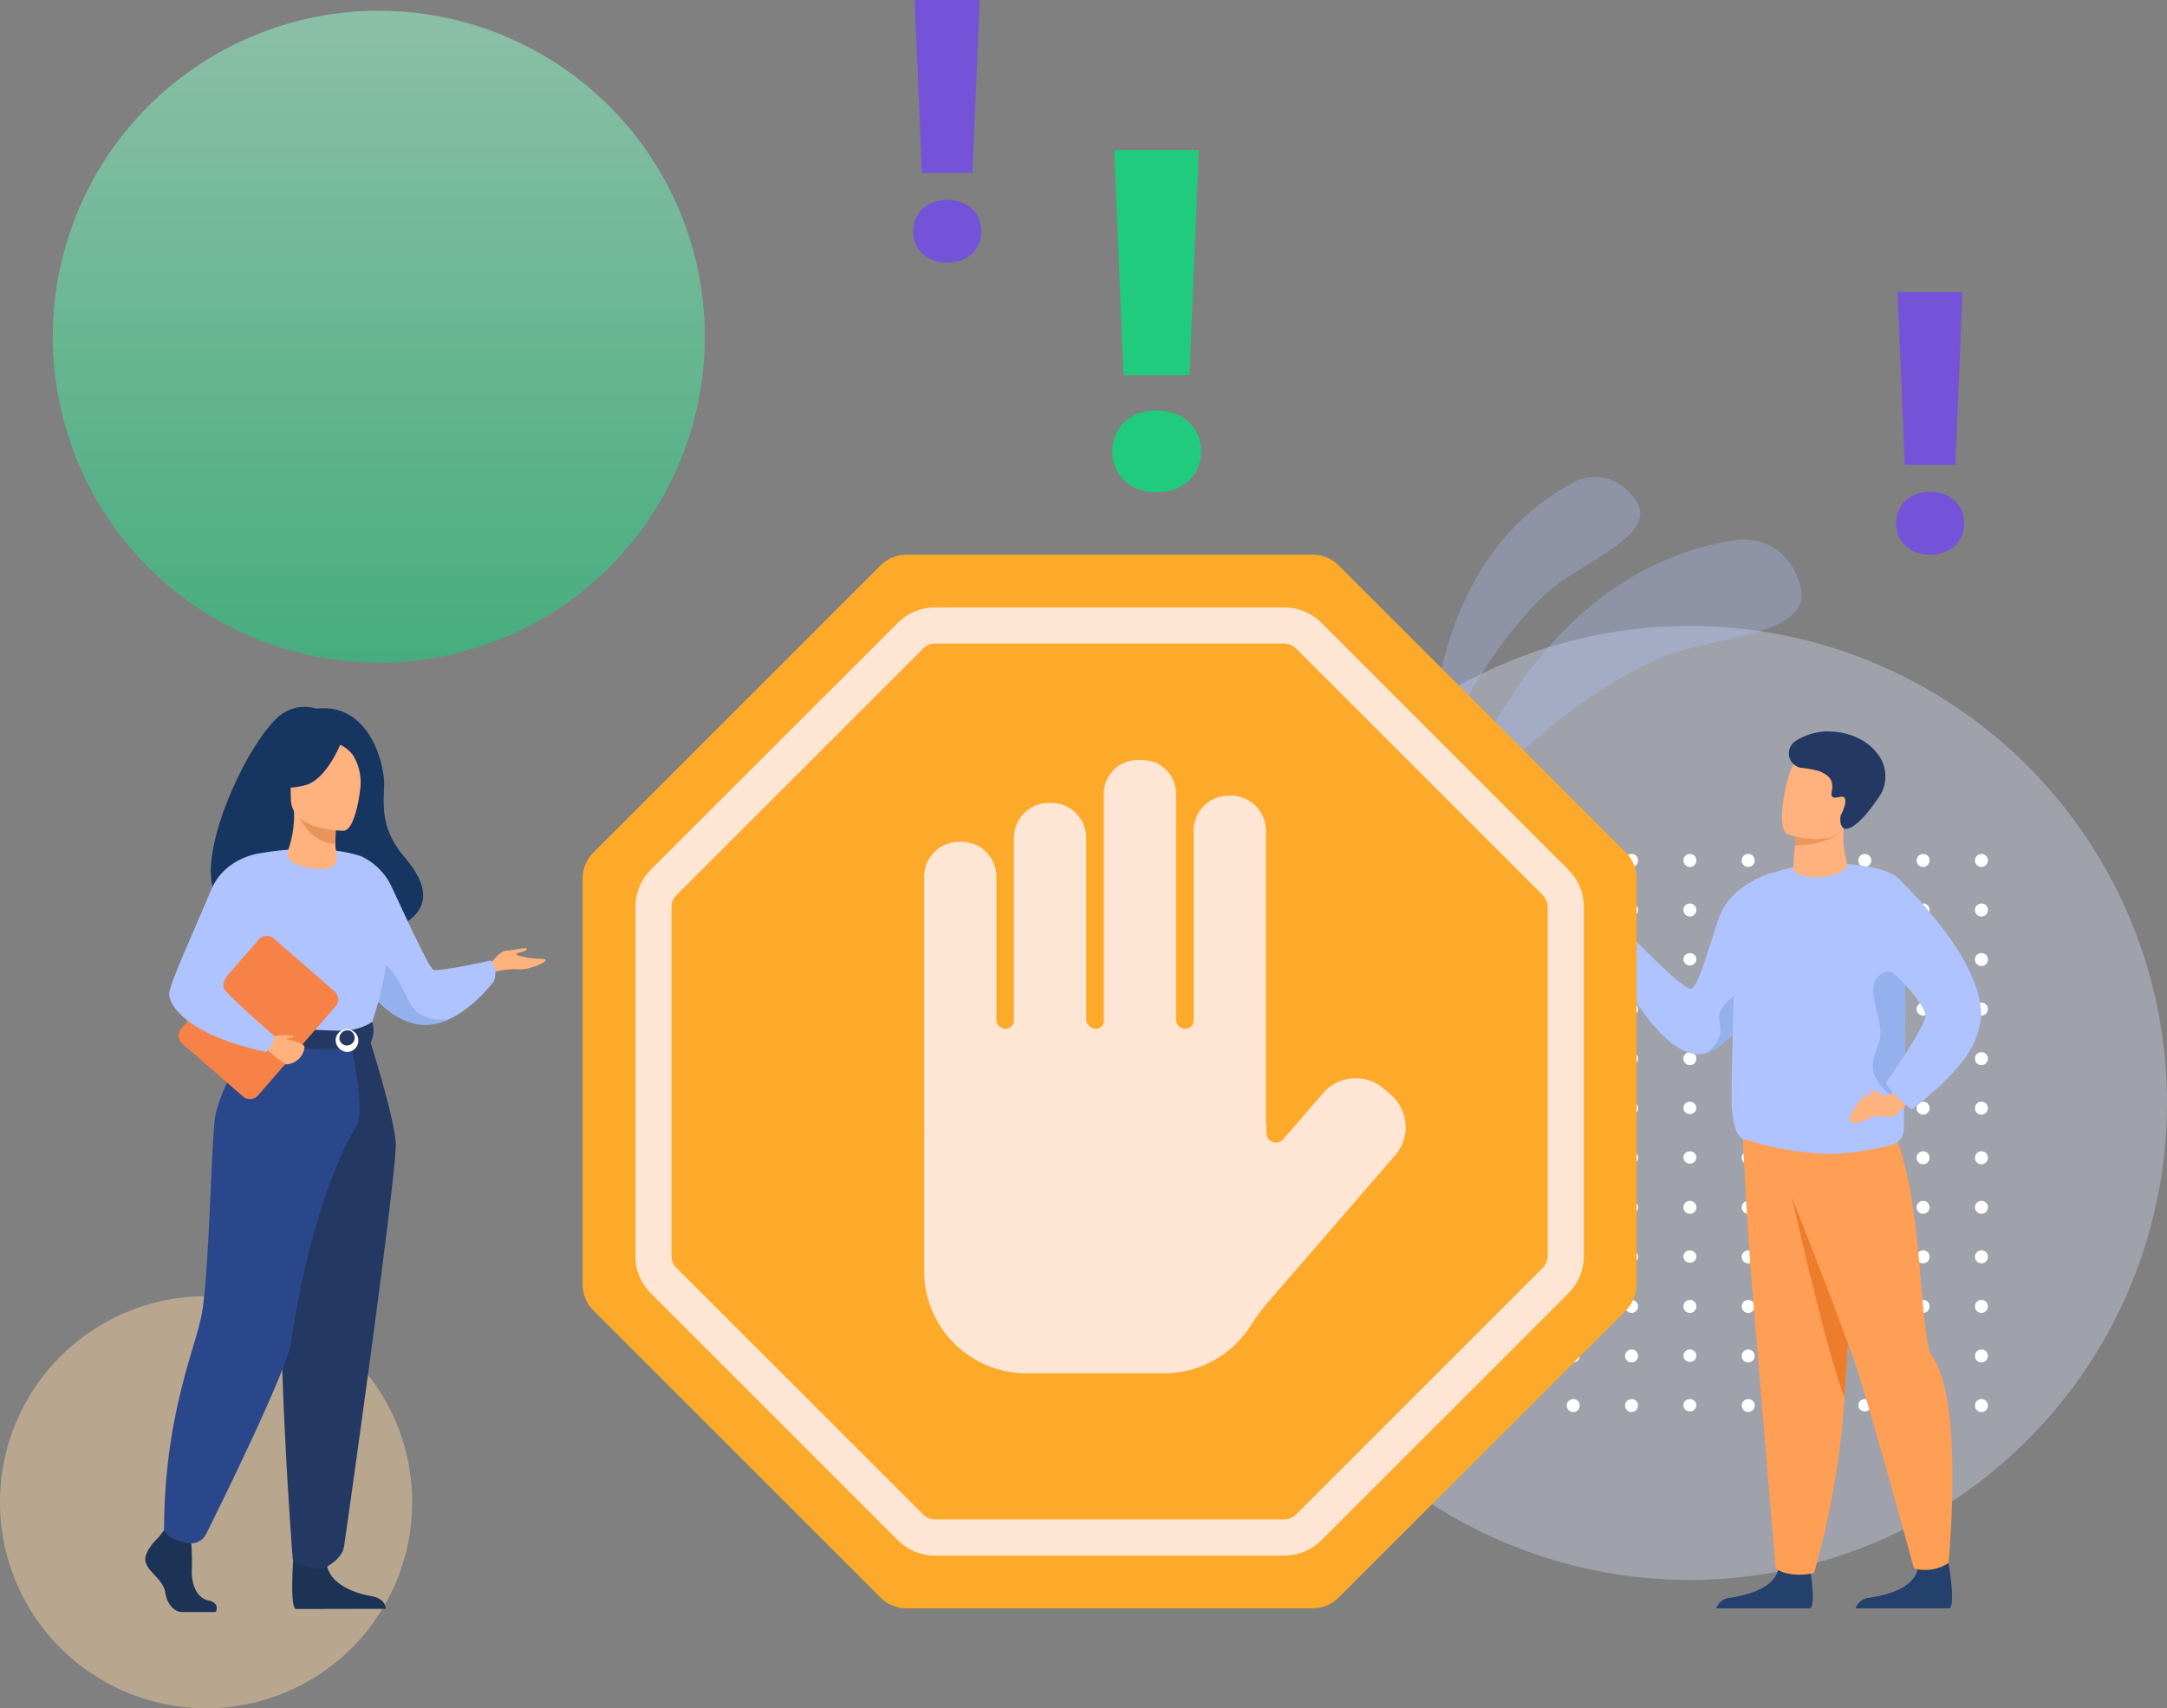 <svg xmlns="http://www.w3.org/2000/svg" xmlns:xlink="http://www.w3.org/1999/xlink" width="363.506" height="286.628" viewBox="0 0 363.506 286.628">
  <rect x="0" y="0" width="363.506" height="286.628" fill="#808080" stroke="none"/>
  <defs>
    <linearGradient id="linear-gradient" x1="0.5" x2="0.5" y2="1" gradientUnits="objectBoundingBox">
      <stop offset="0" stop-color="#93eac2"/>
      <stop offset="1" stop-color="#20cb7d"/>
    </linearGradient>
  </defs>
  <g id="_29" data-name="29" transform="translate(-950.861 -10750)">
    <g id="Group_148528" data-name="Group 148528" transform="translate(0 10044.508)">
      <g id="Group_79815" data-name="Group 79815" transform="translate(915 687)">
        <g id="Group_79776" data-name="Group 79776" transform="translate(0 0)">
          <g id="Group_79644" data-name="Group 79644" transform="translate(0 0)">
            <path id="Path_145968" data-name="Path 145968" d="M80.036,0A80.036,80.036,0,1,1,0,80.036,80.036,80.036,0,0,1,80.036,0Z" transform="translate(239.295 123.515)" fill="#c6cbe2" opacity="0.444" style="mix-blend-mode: multiply;isolation: isolate"/>
            <path id="Path_145969" data-name="Path 145969" d="M54.689,0A54.689,54.689,0,1,1,0,54.689,54.689,54.689,0,0,1,54.689,0Z" transform="translate(44.716 20.3)" opacity="0.6" fill="url(#linear-gradient)" style="mix-blend-mode: multiply;isolation: isolate"/>
            <path id="Path_145971" data-name="Path 145971" d="M34.57,0A34.57,34.57,0,1,1,0,34.57,34.57,34.57,0,0,1,34.57,0Z" transform="translate(35.861 235.981)" fill="#fed9a0" opacity="0.444" style="mix-blend-mode: multiply;isolation: isolate"/>
            <g id="Group_78276" data-name="Group 78276" transform="translate(269.339 161.78)">
              <g id="Group_53306" data-name="Group 53306" transform="translate(0)">
                <path id="Path_99200" data-name="Path 99200" d="M416.388,51.263a1.088,1.088,0,1,1-1.087-1.039A1.064,1.064,0,0,1,416.388,51.263Z" transform="translate(-414.214 -50.224)" fill="#fff"/>
                <path id="Path_99201" data-name="Path 99201" d="M424.834,51.263a1.088,1.088,0,1,1-1.086-1.039A1.064,1.064,0,0,1,424.834,51.263Z" transform="translate(-412.879 -50.224)" fill="#fff"/>
                <path id="Path_99202" data-name="Path 99202" d="M433.28,51.263a1.088,1.088,0,1,1-1.086-1.039A1.064,1.064,0,0,1,433.28,51.263Z" transform="translate(-411.544 -50.224)" fill="#fff"/>
                <path id="Path_99203" data-name="Path 99203" d="M441.727,51.263a1.088,1.088,0,1,1-1.087-1.039A1.064,1.064,0,0,1,441.727,51.263Z" transform="translate(-410.21 -50.224)" fill="#fff"/>
                <path id="Path_99204" data-name="Path 99204" d="M450.173,51.263a1.088,1.088,0,1,1-1.086-1.039A1.064,1.064,0,0,1,450.173,51.263Z" transform="translate(-408.875 -50.224)" fill="#fff"/>
                <path id="Path_99205" data-name="Path 99205" d="M458.619,51.263a1.088,1.088,0,1,1-1.086-1.039A1.063,1.063,0,0,1,458.619,51.263Z" transform="translate(-407.54 -50.224)" fill="#fff"/>
                <path id="Path_99206" data-name="Path 99206" d="M467.066,51.263a1.088,1.088,0,1,1-1.087-1.039A1.065,1.065,0,0,1,467.066,51.263Z" transform="translate(-406.205 -50.224)" fill="#fff"/>
                <path id="Path_99207" data-name="Path 99207" d="M475.512,51.263a1.088,1.088,0,1,1-1.086-1.039A1.064,1.064,0,0,1,475.512,51.263Z" transform="translate(-404.87 -50.224)" fill="#fff"/>
                <path id="Path_99208" data-name="Path 99208" d="M483.958,51.263a1.088,1.088,0,1,1-1.086-1.039A1.064,1.064,0,0,1,483.958,51.263Z" transform="translate(-403.536 -50.224)" fill="#fff"/>
                <path id="Path_99209" data-name="Path 99209" d="M492.4,51.263a1.088,1.088,0,1,1-1.087-1.039A1.064,1.064,0,0,1,492.4,51.263Z" transform="translate(-402.201 -50.224)" fill="#fff"/>
                <path id="Path_99210" data-name="Path 99210" d="M500.851,51.263a1.088,1.088,0,1,1-1.087-1.039A1.064,1.064,0,0,1,500.851,51.263Z" transform="translate(-400.866 -50.224)" fill="#fff"/>
              </g>
              <g id="Group_53307" data-name="Group 53307" transform="translate(0 8.315)">
                <path id="Path_99211" data-name="Path 99211" d="M416.388,58.771a1.088,1.088,0,1,1-1.087-1.039A1.064,1.064,0,0,1,416.388,58.771Z" transform="translate(-414.214 -57.732)" fill="#fff"/>
                <path id="Path_99212" data-name="Path 99212" d="M424.834,58.771a1.088,1.088,0,1,1-1.086-1.039A1.063,1.063,0,0,1,424.834,58.771Z" transform="translate(-412.879 -57.732)" fill="#fff"/>
                <path id="Path_99213" data-name="Path 99213" d="M433.28,58.771a1.088,1.088,0,1,1-1.086-1.039A1.064,1.064,0,0,1,433.28,58.771Z" transform="translate(-411.544 -57.732)" fill="#fff"/>
                <path id="Path_99214" data-name="Path 99214" d="M441.727,58.771a1.088,1.088,0,1,1-1.087-1.039A1.064,1.064,0,0,1,441.727,58.771Z" transform="translate(-410.21 -57.732)" fill="#fff"/>
                <path id="Path_99215" data-name="Path 99215" d="M450.173,58.771a1.088,1.088,0,1,1-1.086-1.039A1.064,1.064,0,0,1,450.173,58.771Z" transform="translate(-408.875 -57.732)" fill="#fff"/>
                <path id="Path_99216" data-name="Path 99216" d="M458.619,58.771a1.088,1.088,0,1,1-1.086-1.039A1.063,1.063,0,0,1,458.619,58.771Z" transform="translate(-407.54 -57.732)" fill="#fff"/>
                <path id="Path_99217" data-name="Path 99217" d="M467.066,58.771a1.088,1.088,0,1,1-1.087-1.039A1.065,1.065,0,0,1,467.066,58.771Z" transform="translate(-406.205 -57.732)" fill="#fff"/>
                <path id="Path_99218" data-name="Path 99218" d="M475.512,58.771a1.088,1.088,0,1,1-1.086-1.039A1.064,1.064,0,0,1,475.512,58.771Z" transform="translate(-404.87 -57.732)" fill="#fff"/>
                <path id="Path_99219" data-name="Path 99219" d="M483.958,58.771a1.088,1.088,0,1,1-1.086-1.039A1.064,1.064,0,0,1,483.958,58.771Z" transform="translate(-403.536 -57.732)" fill="#fff"/>
                <path id="Path_99220" data-name="Path 99220" d="M492.4,58.771a1.088,1.088,0,1,1-1.087-1.039A1.064,1.064,0,0,1,492.4,58.771Z" transform="translate(-402.201 -57.732)" fill="#fff"/>
                <path id="Path_99221" data-name="Path 99221" d="M500.851,58.771a1.088,1.088,0,1,1-1.087-1.039A1.064,1.064,0,0,1,500.851,58.771Z" transform="translate(-400.866 -57.732)" fill="#fff"/>
              </g>
              <g id="Group_53308" data-name="Group 53308" transform="translate(0 16.629)">
                <ellipse id="Ellipse_3955" data-name="Ellipse 3955" cx="1.087" cy="1.039" rx="1.087" ry="1.039" fill="#fff"/>
                <path id="Path_99222" data-name="Path 99222" d="M424.834,66.279a1.088,1.088,0,1,1-1.086-1.039A1.064,1.064,0,0,1,424.834,66.279Z" transform="translate(-412.879 -65.24)" fill="#fff"/>
                <ellipse id="Ellipse_3956" data-name="Ellipse 3956" cx="1.087" cy="1.039" rx="1.087" ry="1.039" transform="translate(19.562)" fill="#fff"/>
                <path id="Path_99223" data-name="Path 99223" d="M441.727,66.279a1.088,1.088,0,1,1-1.087-1.039A1.065,1.065,0,0,1,441.727,66.279Z" transform="translate(-410.209 -65.24)" fill="#fff"/>
                <path id="Path_99224" data-name="Path 99224" d="M450.173,66.279a1.088,1.088,0,1,1-1.086-1.039A1.064,1.064,0,0,1,450.173,66.279Z" transform="translate(-408.875 -65.24)" fill="#fff"/>
                <ellipse id="Ellipse_3957" data-name="Ellipse 3957" cx="1.087" cy="1.039" rx="1.087" ry="1.039" transform="translate(48.906)" fill="#fff"/>
                <path id="Path_99225" data-name="Path 99225" d="M467.066,66.279a1.088,1.088,0,1,1-1.087-1.039A1.065,1.065,0,0,1,467.066,66.279Z" transform="translate(-406.205 -65.24)" fill="#fff"/>
                <ellipse id="Ellipse_3958" data-name="Ellipse 3958" cx="1.087" cy="1.039" rx="1.087" ry="1.039" transform="translate(68.468)" fill="#fff"/>
                <ellipse id="Ellipse_3959" data-name="Ellipse 3959" cx="1.087" cy="1.039" rx="1.087" ry="1.039" transform="translate(78.249)" fill="#fff"/>
                <path id="Path_99226" data-name="Path 99226" d="M492.4,66.279a1.088,1.088,0,1,1-1.087-1.039A1.065,1.065,0,0,1,492.4,66.279Z" transform="translate(-402.201 -65.24)" fill="#fff"/>
                <path id="Path_99227" data-name="Path 99227" d="M500.851,66.279a1.088,1.088,0,1,1-1.087-1.039A1.065,1.065,0,0,1,500.851,66.279Z" transform="translate(-400.866 -65.24)" fill="#fff"/>
              </g>
              <g id="Group_53309" data-name="Group 53309" transform="translate(0 24.943)">
                <ellipse id="Ellipse_3960" data-name="Ellipse 3960" cx="1.087" cy="1.039" rx="1.087" ry="1.039" transform="translate(0 0)" fill="#fff"/>
                <path id="Path_99228" data-name="Path 99228" d="M424.834,73.787a1.088,1.088,0,1,1-1.086-1.04A1.063,1.063,0,0,1,424.834,73.787Z" transform="translate(-412.879 -72.747)" fill="#fff"/>
                <ellipse id="Ellipse_3961" data-name="Ellipse 3961" cx="1.087" cy="1.039" rx="1.087" ry="1.039" transform="translate(19.562 0)" fill="#fff"/>
                <path id="Path_99229" data-name="Path 99229" d="M441.727,73.787a1.088,1.088,0,1,1-1.087-1.04A1.064,1.064,0,0,1,441.727,73.787Z" transform="translate(-410.209 -72.747)" fill="#fff"/>
                <path id="Path_99230" data-name="Path 99230" d="M450.173,73.787a1.088,1.088,0,1,1-1.086-1.04A1.063,1.063,0,0,1,450.173,73.787Z" transform="translate(-408.875 -72.747)" fill="#fff"/>
                <ellipse id="Ellipse_3962" data-name="Ellipse 3962" cx="1.087" cy="1.039" rx="1.087" ry="1.039" transform="translate(48.906 0)" fill="#fff"/>
                <path id="Path_99231" data-name="Path 99231" d="M467.066,73.787a1.088,1.088,0,1,1-1.087-1.04A1.064,1.064,0,0,1,467.066,73.787Z" transform="translate(-406.205 -72.747)" fill="#fff"/>
                <ellipse id="Ellipse_3963" data-name="Ellipse 3963" cx="1.087" cy="1.039" rx="1.087" ry="1.039" transform="translate(68.468 0)" fill="#fff"/>
                <ellipse id="Ellipse_3964" data-name="Ellipse 3964" cx="1.087" cy="1.039" rx="1.087" ry="1.039" transform="translate(78.249 0)" fill="#fff"/>
                <path id="Path_99232" data-name="Path 99232" d="M492.4,73.787a1.088,1.088,0,1,1-1.087-1.04A1.064,1.064,0,0,1,492.4,73.787Z" transform="translate(-402.201 -72.747)" fill="#fff"/>
                <path id="Path_99233" data-name="Path 99233" d="M500.851,73.787a1.088,1.088,0,1,1-1.087-1.04A1.064,1.064,0,0,1,500.851,73.787Z" transform="translate(-400.866 -72.747)" fill="#fff"/>
              </g>
              <g id="Group_53310" data-name="Group 53310" transform="translate(0 33.258)">
                <path id="Path_99234" data-name="Path 99234" d="M416.388,81.295a1.088,1.088,0,1,1-1.087-1.04A1.064,1.064,0,0,1,416.388,81.295Z" transform="translate(-414.214 -80.255)" fill="#fff"/>
                <path id="Path_99235" data-name="Path 99235" d="M424.834,81.295a1.088,1.088,0,1,1-1.086-1.04A1.063,1.063,0,0,1,424.834,81.295Z" transform="translate(-412.879 -80.255)" fill="#fff"/>
                <path id="Path_99236" data-name="Path 99236" d="M433.28,81.295a1.088,1.088,0,1,1-1.086-1.04A1.063,1.063,0,0,1,433.28,81.295Z" transform="translate(-411.544 -80.255)" fill="#fff"/>
                <path id="Path_99237" data-name="Path 99237" d="M441.727,81.295a1.088,1.088,0,1,1-1.087-1.04A1.064,1.064,0,0,1,441.727,81.295Z" transform="translate(-410.21 -80.255)" fill="#fff"/>
                <path id="Path_99238" data-name="Path 99238" d="M450.173,81.295a1.088,1.088,0,1,1-1.086-1.04A1.063,1.063,0,0,1,450.173,81.295Z" transform="translate(-408.875 -80.255)" fill="#fff"/>
                <path id="Path_99239" data-name="Path 99239" d="M458.619,81.295a1.088,1.088,0,1,1-1.086-1.04A1.063,1.063,0,0,1,458.619,81.295Z" transform="translate(-407.54 -80.255)" fill="#fff"/>
                <path id="Path_99240" data-name="Path 99240" d="M467.066,81.295a1.088,1.088,0,1,1-1.087-1.04A1.064,1.064,0,0,1,467.066,81.295Z" transform="translate(-406.205 -80.255)" fill="#fff"/>
                <path id="Path_99241" data-name="Path 99241" d="M475.512,81.295a1.088,1.088,0,1,1-1.086-1.04A1.063,1.063,0,0,1,475.512,81.295Z" transform="translate(-404.87 -80.255)" fill="#fff"/>
                <path id="Path_99242" data-name="Path 99242" d="M483.958,81.295a1.088,1.088,0,1,1-1.086-1.04A1.063,1.063,0,0,1,483.958,81.295Z" transform="translate(-403.536 -80.255)" fill="#fff"/>
                <path id="Path_99243" data-name="Path 99243" d="M492.4,81.295a1.088,1.088,0,1,1-1.087-1.04A1.064,1.064,0,0,1,492.4,81.295Z" transform="translate(-402.201 -80.255)" fill="#fff"/>
                <path id="Path_99244" data-name="Path 99244" d="M500.851,81.295a1.088,1.088,0,1,1-1.087-1.04A1.064,1.064,0,0,1,500.851,81.295Z" transform="translate(-400.866 -80.255)" fill="#fff"/>
              </g>
              <g id="Group_53311" data-name="Group 53311" transform="translate(0 41.573)">
                <ellipse id="Ellipse_3965" data-name="Ellipse 3965" cx="1.087" cy="1.039" rx="1.087" ry="1.039" transform="translate(0 0)" fill="#fff"/>
                <path id="Path_99245" data-name="Path 99245" d="M424.834,88.8a1.088,1.088,0,1,1-1.086-1.04A1.063,1.063,0,0,1,424.834,88.8Z" transform="translate(-412.879 -87.763)" fill="#fff"/>
                <ellipse id="Ellipse_3966" data-name="Ellipse 3966" cx="1.087" cy="1.039" rx="1.087" ry="1.039" transform="translate(19.562 0)" fill="#fff"/>
                <path id="Path_99246" data-name="Path 99246" d="M441.727,88.8a1.088,1.088,0,1,1-1.087-1.04A1.064,1.064,0,0,1,441.727,88.8Z" transform="translate(-410.209 -87.763)" fill="#fff"/>
                <path id="Path_99247" data-name="Path 99247" d="M450.173,88.8a1.088,1.088,0,1,1-1.086-1.04A1.063,1.063,0,0,1,450.173,88.8Z" transform="translate(-408.875 -87.763)" fill="#fff"/>
                <ellipse id="Ellipse_3967" data-name="Ellipse 3967" cx="1.087" cy="1.039" rx="1.087" ry="1.039" transform="translate(48.906 0)" fill="#fff"/>
                <path id="Path_99248" data-name="Path 99248" d="M467.066,88.8a1.088,1.088,0,1,1-1.087-1.04A1.064,1.064,0,0,1,467.066,88.8Z" transform="translate(-406.205 -87.763)" fill="#fff"/>
                <ellipse id="Ellipse_3968" data-name="Ellipse 3968" cx="1.087" cy="1.039" rx="1.087" ry="1.039" transform="translate(68.468 0)" fill="#fff"/>
                <ellipse id="Ellipse_3969" data-name="Ellipse 3969" cx="1.087" cy="1.039" rx="1.087" ry="1.039" transform="translate(78.249 0)" fill="#fff"/>
                <path id="Path_99249" data-name="Path 99249" d="M492.4,88.8a1.088,1.088,0,1,1-1.087-1.04A1.064,1.064,0,0,1,492.4,88.8Z" transform="translate(-402.201 -87.763)" fill="#fff"/>
                <path id="Path_99250" data-name="Path 99250" d="M500.851,88.8a1.088,1.088,0,1,1-1.087-1.04A1.064,1.064,0,0,1,500.851,88.8Z" transform="translate(-400.866 -87.763)" fill="#fff"/>
              </g>
              <g id="Group_53312" data-name="Group 53312" transform="translate(0 49.887)">
                <ellipse id="Ellipse_3970" data-name="Ellipse 3970" cx="1.087" cy="1.039" rx="1.087" ry="1.039" fill="#fff"/>
                <path id="Path_99251" data-name="Path 99251" d="M424.834,96.31a1.088,1.088,0,1,1-1.086-1.039A1.064,1.064,0,0,1,424.834,96.31Z" transform="translate(-412.879 -95.271)" fill="#fff"/>
                <ellipse id="Ellipse_3971" data-name="Ellipse 3971" cx="1.087" cy="1.039" rx="1.087" ry="1.039" transform="translate(19.562)" fill="#fff"/>
                <path id="Path_99252" data-name="Path 99252" d="M441.727,96.31a1.088,1.088,0,1,1-1.087-1.039A1.064,1.064,0,0,1,441.727,96.31Z" transform="translate(-410.209 -95.271)" fill="#fff"/>
                <path id="Path_99253" data-name="Path 99253" d="M450.173,96.31a1.088,1.088,0,1,1-1.086-1.039A1.064,1.064,0,0,1,450.173,96.31Z" transform="translate(-408.875 -95.271)" fill="#fff"/>
                <ellipse id="Ellipse_3972" data-name="Ellipse 3972" cx="1.087" cy="1.039" rx="1.087" ry="1.039" transform="translate(48.906)" fill="#fff"/>
                <path id="Path_99254" data-name="Path 99254" d="M467.066,96.31a1.088,1.088,0,1,1-1.087-1.039A1.065,1.065,0,0,1,467.066,96.31Z" transform="translate(-406.205 -95.271)" fill="#fff"/>
                <ellipse id="Ellipse_3973" data-name="Ellipse 3973" cx="1.087" cy="1.039" rx="1.087" ry="1.039" transform="translate(68.468)" fill="#fff"/>
                <ellipse id="Ellipse_3974" data-name="Ellipse 3974" cx="1.087" cy="1.039" rx="1.087" ry="1.039" transform="translate(78.249)" fill="#fff"/>
                <path id="Path_99255" data-name="Path 99255" d="M492.4,96.31a1.088,1.088,0,1,1-1.087-1.039A1.065,1.065,0,0,1,492.4,96.31Z" transform="translate(-402.201 -95.271)" fill="#fff"/>
                <path id="Path_99256" data-name="Path 99256" d="M500.851,96.31a1.088,1.088,0,1,1-1.087-1.039A1.064,1.064,0,0,1,500.851,96.31Z" transform="translate(-400.866 -95.271)" fill="#fff"/>
              </g>
              <g id="Group_53313" data-name="Group 53313" transform="translate(0 58.202)">
                <path id="Path_99257" data-name="Path 99257" d="M416.388,103.818a1.088,1.088,0,1,1-1.087-1.039A1.064,1.064,0,0,1,416.388,103.818Z" transform="translate(-414.214 -102.779)" fill="#fff"/>
                <path id="Path_99258" data-name="Path 99258" d="M424.834,103.818a1.088,1.088,0,1,1-1.086-1.039A1.064,1.064,0,0,1,424.834,103.818Z" transform="translate(-412.879 -102.779)" fill="#fff"/>
                <path id="Path_99259" data-name="Path 99259" d="M433.28,103.818a1.088,1.088,0,1,1-1.086-1.039A1.064,1.064,0,0,1,433.28,103.818Z" transform="translate(-411.544 -102.779)" fill="#fff"/>
                <path id="Path_99260" data-name="Path 99260" d="M441.727,103.818a1.088,1.088,0,1,1-1.087-1.039A1.064,1.064,0,0,1,441.727,103.818Z" transform="translate(-410.21 -102.779)" fill="#fff"/>
                <path id="Path_99261" data-name="Path 99261" d="M450.173,103.818a1.088,1.088,0,1,1-1.086-1.039A1.064,1.064,0,0,1,450.173,103.818Z" transform="translate(-408.875 -102.779)" fill="#fff"/>
                <path id="Path_99262" data-name="Path 99262" d="M458.619,103.818a1.088,1.088,0,1,1-1.086-1.039A1.064,1.064,0,0,1,458.619,103.818Z" transform="translate(-407.54 -102.779)" fill="#fff"/>
                <path id="Path_99263" data-name="Path 99263" d="M467.066,103.818a1.088,1.088,0,1,1-1.087-1.039A1.065,1.065,0,0,1,467.066,103.818Z" transform="translate(-406.205 -102.779)" fill="#fff"/>
                <path id="Path_99264" data-name="Path 99264" d="M475.512,103.818a1.088,1.088,0,1,1-1.086-1.039A1.064,1.064,0,0,1,475.512,103.818Z" transform="translate(-404.87 -102.779)" fill="#fff"/>
                <path id="Path_99265" data-name="Path 99265" d="M483.958,103.818a1.088,1.088,0,1,1-1.086-1.039A1.064,1.064,0,0,1,483.958,103.818Z" transform="translate(-403.536 -102.779)" fill="#fff"/>
                <path id="Path_99266" data-name="Path 99266" d="M492.4,103.818a1.088,1.088,0,1,1-1.087-1.039A1.065,1.065,0,0,1,492.4,103.818Z" transform="translate(-402.201 -102.779)" fill="#fff"/>
                <path id="Path_99267" data-name="Path 99267" d="M500.851,103.818a1.088,1.088,0,1,1-1.087-1.039A1.064,1.064,0,0,1,500.851,103.818Z" transform="translate(-400.866 -102.779)" fill="#fff"/>
              </g>
              <g id="Group_53314" data-name="Group 53314" transform="translate(0 66.517)">
                <ellipse id="Ellipse_3975" data-name="Ellipse 3975" cx="1.087" cy="1.039" rx="1.087" ry="1.039" fill="#fff"/>
                <path id="Path_99268" data-name="Path 99268" d="M424.834,111.326a1.088,1.088,0,1,1-1.086-1.039A1.064,1.064,0,0,1,424.834,111.326Z" transform="translate(-412.879 -110.287)" fill="#fff"/>
                <ellipse id="Ellipse_3976" data-name="Ellipse 3976" cx="1.087" cy="1.039" rx="1.087" ry="1.039" transform="translate(19.562)" fill="#fff"/>
                <path id="Path_99269" data-name="Path 99269" d="M441.727,111.326a1.088,1.088,0,1,1-1.087-1.039A1.065,1.065,0,0,1,441.727,111.326Z" transform="translate(-410.209 -110.287)" fill="#fff"/>
                <path id="Path_99270" data-name="Path 99270" d="M450.173,111.326a1.088,1.088,0,1,1-1.086-1.039A1.064,1.064,0,0,1,450.173,111.326Z" transform="translate(-408.875 -110.287)" fill="#fff"/>
                <ellipse id="Ellipse_3977" data-name="Ellipse 3977" cx="1.087" cy="1.039" rx="1.087" ry="1.039" transform="translate(48.906)" fill="#fff"/>
                <path id="Path_99271" data-name="Path 99271" d="M467.066,111.326a1.088,1.088,0,1,1-1.087-1.039A1.065,1.065,0,0,1,467.066,111.326Z" transform="translate(-406.205 -110.287)" fill="#fff"/>
                <ellipse id="Ellipse_3978" data-name="Ellipse 3978" cx="1.087" cy="1.039" rx="1.087" ry="1.039" transform="translate(68.468)" fill="#fff"/>
                <ellipse id="Ellipse_3979" data-name="Ellipse 3979" cx="1.087" cy="1.039" rx="1.087" ry="1.039" transform="translate(78.249)" fill="#fff"/>
                <path id="Path_99272" data-name="Path 99272" d="M492.4,111.326a1.088,1.088,0,1,1-1.087-1.039A1.065,1.065,0,0,1,492.4,111.326Z" transform="translate(-402.201 -110.287)" fill="#fff"/>
                <path id="Path_99273" data-name="Path 99273" d="M500.851,111.326a1.088,1.088,0,1,1-1.087-1.039A1.065,1.065,0,0,1,500.851,111.326Z" transform="translate(-400.866 -110.287)" fill="#fff"/>
              </g>
              <g id="Group_53315" data-name="Group 53315" transform="translate(0 74.831)">
                <path id="Path_99274" data-name="Path 99274" d="M416.388,118.834a1.088,1.088,0,1,1-1.087-1.04A1.065,1.065,0,0,1,416.388,118.834Z" transform="translate(-414.214 -117.794)" fill="#fff"/>
                <path id="Path_99275" data-name="Path 99275" d="M424.834,118.834a1.088,1.088,0,1,1-1.086-1.04A1.064,1.064,0,0,1,424.834,118.834Z" transform="translate(-412.879 -117.794)" fill="#fff"/>
                <path id="Path_99276" data-name="Path 99276" d="M433.28,118.834a1.088,1.088,0,1,1-1.086-1.04A1.064,1.064,0,0,1,433.28,118.834Z" transform="translate(-411.544 -117.794)" fill="#fff"/>
                <path id="Path_99277" data-name="Path 99277" d="M441.727,118.834a1.088,1.088,0,1,1-1.087-1.04A1.065,1.065,0,0,1,441.727,118.834Z" transform="translate(-410.21 -117.794)" fill="#fff"/>
                <path id="Path_99278" data-name="Path 99278" d="M450.173,118.834a1.088,1.088,0,1,1-1.086-1.04A1.064,1.064,0,0,1,450.173,118.834Z" transform="translate(-408.875 -117.794)" fill="#fff"/>
                <path id="Path_99279" data-name="Path 99279" d="M458.619,118.834a1.088,1.088,0,1,1-1.086-1.04A1.064,1.064,0,0,1,458.619,118.834Z" transform="translate(-407.54 -117.794)" fill="#fff"/>
                <path id="Path_99280" data-name="Path 99280" d="M467.066,118.834a1.088,1.088,0,1,1-1.087-1.04A1.065,1.065,0,0,1,467.066,118.834Z" transform="translate(-406.205 -117.794)" fill="#fff"/>
                <path id="Path_99281" data-name="Path 99281" d="M475.512,118.834a1.088,1.088,0,1,1-1.086-1.04A1.064,1.064,0,0,1,475.512,118.834Z" transform="translate(-404.87 -117.794)" fill="#fff"/>
                <path id="Path_99282" data-name="Path 99282" d="M483.958,118.834a1.088,1.088,0,1,1-1.086-1.04A1.064,1.064,0,0,1,483.958,118.834Z" transform="translate(-403.536 -117.794)" fill="#fff"/>
                <path id="Path_99283" data-name="Path 99283" d="M492.4,118.834a1.088,1.088,0,1,1-1.087-1.04A1.065,1.065,0,0,1,492.4,118.834Z" transform="translate(-402.201 -117.794)" fill="#fff"/>
                <path id="Path_99284" data-name="Path 99284" d="M500.851,118.834a1.088,1.088,0,1,1-1.087-1.04A1.065,1.065,0,0,1,500.851,118.834Z" transform="translate(-400.866 -117.794)" fill="#fff"/>
              </g>
              <g id="Group_53316" data-name="Group 53316" transform="translate(0 83.145)">
                <ellipse id="Ellipse_3980" data-name="Ellipse 3980" cx="1.087" cy="1.039" rx="1.087" ry="1.039" transform="translate(0 0)" fill="#fff"/>
                <path id="Path_99285" data-name="Path 99285" d="M424.834,126.342a1.088,1.088,0,1,1-1.086-1.04A1.063,1.063,0,0,1,424.834,126.342Z" transform="translate(-412.879 -125.302)" fill="#fff"/>
                <ellipse id="Ellipse_3981" data-name="Ellipse 3981" cx="1.087" cy="1.039" rx="1.087" ry="1.039" transform="translate(19.562 0)" fill="#fff"/>
                <path id="Path_99286" data-name="Path 99286" d="M441.727,126.342a1.088,1.088,0,1,1-1.087-1.04A1.064,1.064,0,0,1,441.727,126.342Z" transform="translate(-410.209 -125.302)" fill="#fff"/>
                <path id="Path_99287" data-name="Path 99287" d="M450.173,126.342a1.088,1.088,0,1,1-1.086-1.04A1.063,1.063,0,0,1,450.173,126.342Z" transform="translate(-408.875 -125.302)" fill="#fff"/>
                <ellipse id="Ellipse_3982" data-name="Ellipse 3982" cx="1.087" cy="1.039" rx="1.087" ry="1.039" transform="translate(48.906 0)" fill="#fff"/>
                <path id="Path_99288" data-name="Path 99288" d="M467.066,126.342a1.088,1.088,0,1,1-1.087-1.04A1.064,1.064,0,0,1,467.066,126.342Z" transform="translate(-406.205 -125.302)" fill="#fff"/>
                <ellipse id="Ellipse_3983" data-name="Ellipse 3983" cx="1.087" cy="1.039" rx="1.087" ry="1.039" transform="translate(68.468 0)" fill="#fff"/>
                <ellipse id="Ellipse_3984" data-name="Ellipse 3984" cx="1.087" cy="1.039" rx="1.087" ry="1.039" transform="translate(78.249 0)" fill="#fff"/>
                <path id="Path_99289" data-name="Path 99289" d="M492.4,126.342a1.088,1.088,0,1,1-1.087-1.04A1.064,1.064,0,0,1,492.4,126.342Z" transform="translate(-402.201 -125.302)" fill="#fff"/>
                <path id="Path_99290" data-name="Path 99290" d="M500.851,126.342a1.088,1.088,0,1,1-1.087-1.04A1.064,1.064,0,0,1,500.851,126.342Z" transform="translate(-400.866 -125.302)" fill="#fff"/>
              </g>
              <g id="Group_53317" data-name="Group 53317" transform="translate(0 91.461)">
                <ellipse id="Ellipse_3985" data-name="Ellipse 3985" cx="1.087" cy="1.039" rx="1.087" ry="1.039" transform="translate(0 0)" fill="#fff"/>
                <path id="Path_99291" data-name="Path 99291" d="M424.834,133.85a1.088,1.088,0,1,1-1.086-1.04A1.063,1.063,0,0,1,424.834,133.85Z" transform="translate(-412.879 -132.81)" fill="#fff"/>
                <ellipse id="Ellipse_3986" data-name="Ellipse 3986" cx="1.087" cy="1.039" rx="1.087" ry="1.039" transform="translate(19.562 0)" fill="#fff"/>
                <path id="Path_99292" data-name="Path 99292" d="M441.727,133.85a1.088,1.088,0,1,1-1.087-1.04A1.064,1.064,0,0,1,441.727,133.85Z" transform="translate(-410.209 -132.81)" fill="#fff"/>
                <path id="Path_99293" data-name="Path 99293" d="M450.173,133.85a1.088,1.088,0,1,1-1.086-1.04A1.063,1.063,0,0,1,450.173,133.85Z" transform="translate(-408.875 -132.81)" fill="#fff"/>
                <ellipse id="Ellipse_3987" data-name="Ellipse 3987" cx="1.087" cy="1.039" rx="1.087" ry="1.039" transform="translate(48.906 0)" fill="#fff"/>
                <path id="Path_99294" data-name="Path 99294" d="M467.066,133.85a1.088,1.088,0,1,1-1.087-1.04A1.064,1.064,0,0,1,467.066,133.85Z" transform="translate(-406.205 -132.81)" fill="#fff"/>
                <ellipse id="Ellipse_3988" data-name="Ellipse 3988" cx="1.087" cy="1.039" rx="1.087" ry="1.039" transform="translate(68.468 0)" fill="#fff"/>
                <ellipse id="Ellipse_3989" data-name="Ellipse 3989" cx="1.087" cy="1.039" rx="1.087" ry="1.039" transform="translate(78.249 0)" fill="#fff"/>
                <path id="Path_99295" data-name="Path 99295" d="M492.4,133.85a1.088,1.088,0,1,1-1.087-1.04A1.064,1.064,0,0,1,492.4,133.85Z" transform="translate(-402.201 -132.81)" fill="#fff"/>
                <path id="Path_99296" data-name="Path 99296" d="M500.851,133.85a1.088,1.088,0,1,1-1.087-1.04A1.064,1.064,0,0,1,500.851,133.85Z" transform="translate(-400.866 -132.81)" fill="#fff"/>
              </g>
            </g>
          </g>
        </g>
      </g>
    </g>
    <g id="Group_151085" data-name="Group 151085" transform="translate(742.935 10591.281)">
      <g id="Group_151071" data-name="Group 151071" transform="translate(447.605 238.758)">
        <path id="Path_262865" data-name="Path 262865" d="M1779.87,821.243s11.652-49.384,50.958-54.813c0,0,7.648-.939,10.194,7.482s-12.659,8.482-22.058,11.869S1787.653,803.527,1779.87,821.243Z" transform="translate(-1778.776 -755.931)" fill="#aec3ff" opacity="0.3"/>
        <path id="Path_262866" data-name="Path 262866" d="M1773.8,762.449s-4.087-40.906,24.6-55.423c0,0,5.612-2.735,9.782,3.046s-7.464,9.834-13.772,14.906S1775.093,746.825,1773.8,762.449Z" transform="translate(-1773.597 -706.379)" fill="#aec3ff" opacity="0.3"/>
      </g>
      <g id="Group_151073" data-name="Group 151073" transform="translate(394.508 183.894)">
        <g id="Group_151072" data-name="Group 151072" transform="translate(0 0)">
          <path id="Path_262870" data-name="Path 262870" d="M1469.132,442.371a7,7,0,0,1,.53-2.743,6.411,6.411,0,0,1,1.5-2.181,6.874,6.874,0,0,1,2.327-1.439,8.574,8.574,0,0,1,3.064-.517,8.767,8.767,0,0,1,3.087.517,6.839,6.839,0,0,1,2.35,1.439,6.422,6.422,0,0,1,1.5,2.181,7.011,7.011,0,0,1,.53,2.743,6.845,6.845,0,0,1-.53,2.721,6.464,6.464,0,0,1-1.5,2.159,6.821,6.821,0,0,1-2.35,1.439,8.771,8.771,0,0,1-3.087.517,8.578,8.578,0,0,1-3.064-.517,6.856,6.856,0,0,1-2.327-1.439,6.453,6.453,0,0,1-1.5-2.159A6.832,6.832,0,0,1,1469.132,442.371Zm12.947-12.8h-11.058l-1.567-37.784h14.191Z" transform="translate(-1469.132 -391.789)" fill="#20cb7d"/>
        </g>
      </g>
      <g id="Group_151075" data-name="Group 151075" transform="translate(361.119 158.719)">
        <g id="Group_151074" data-name="Group 151074" transform="translate(0 0)">
          <path id="Path_262871" data-name="Path 262871" d="M1277.678,286.252a5.369,5.369,0,0,1,.407-2.106,4.919,4.919,0,0,1,1.149-1.674,5.28,5.28,0,0,1,1.786-1.1,6.582,6.582,0,0,1,2.352-.4,6.73,6.73,0,0,1,2.369.4,5.248,5.248,0,0,1,1.8,1.1,4.929,4.929,0,0,1,1.149,1.674,5.38,5.38,0,0,1,.407,2.106,5.251,5.251,0,0,1-.407,2.088,4.959,4.959,0,0,1-1.149,1.657,5.232,5.232,0,0,1-1.8,1.1,6.734,6.734,0,0,1-2.369.4,6.586,6.586,0,0,1-2.352-.4,5.264,5.264,0,0,1-1.786-1.1,4.949,4.949,0,0,1-1.149-1.657A5.241,5.241,0,0,1,1277.678,286.252Zm9.937-9.822h-8.487l-1.2-29h10.892Z" transform="translate(-1277.678 -247.431)" fill="#7453d8"/>
        </g>
      </g>
      <g id="Group_151077" data-name="Group 151077" transform="translate(525.989 207.717)">
        <g id="Group_151076" data-name="Group 151076" transform="translate(0 0)">
          <path id="Path_262872" data-name="Path 262872" d="M2223.052,567.211a5.373,5.373,0,0,1,.406-2.106,4.923,4.923,0,0,1,1.149-1.674,5.28,5.28,0,0,1,1.786-1.1,6.585,6.585,0,0,1,2.352-.4,6.734,6.734,0,0,1,2.369.4,5.248,5.248,0,0,1,1.8,1.1,4.929,4.929,0,0,1,1.149,1.674,5.382,5.382,0,0,1,.407,2.106,5.255,5.255,0,0,1-.407,2.088,4.96,4.96,0,0,1-1.149,1.657,5.231,5.231,0,0,1-1.8,1.1,6.728,6.728,0,0,1-2.369.4,6.58,6.58,0,0,1-2.352-.4,5.263,5.263,0,0,1-1.786-1.1,4.953,4.953,0,0,1-1.149-1.657A5.246,5.246,0,0,1,2223.052,567.211Zm9.937-9.822H2224.5l-1.2-29h10.892Z" transform="translate(-2223.052 -528.39)" fill="#7453d8"/>
        </g>
      </g>
      <g id="Group_151079" data-name="Group 151079" transform="translate(478.87 281.44)">
        <g id="Group_151078" data-name="Group 151078">
          <path id="Path_262873" data-name="Path 262873" d="M1981.321,1102.117a57.231,57.231,0,0,1-6.248,9.317v0c-2.372,2.832-4.8,4.984-6.849,5.713l-.016.005c-.107.037-.212.072-.318.1a.026.026,0,0,1-.016,0l0,0a3.732,3.732,0,0,1-1.19.153c-6.724-.3-13.812-14.726-13.812-14.726a5.127,5.127,0,0,1,1.492-2.918,6.049,6.049,0,0,1,2.019-1.329s7.242,7.437,9.012,7.973c1.113.335,2.575-4.858,4.672-11.38s9.463-8.131,9.463-8.131S1986.983,1091.618,1981.321,1102.117Z" transform="translate(-1952.871 -1063.222)" fill="#aec3ff"/>
          <path id="Path_262874" data-name="Path 262874" d="M2046.094,1203.5v0c-2.372,2.832-4.8,4.984-6.849,5.713l-.016.005-.318.1-.017.005h0a5.206,5.206,0,0,0,2.611-3.3c.352-2.157-1.931-3.921,3.8-7.258C2048.653,1196.822,2046.094,1203.5,2046.094,1203.5Z" transform="translate(-2023.892 -1155.285)" fill="#94b0ed"/>
          <path id="Path_262875" data-name="Path 262875" d="M2050.075,1753.9h15.76c1.129-.766-.3-8.252-.3-8.252s-4.3-1.632-5.044,1.687-5.479,4.371-7.984,4.776A2.7,2.7,0,0,0,2050.075,1753.9Z" transform="translate(-2033.123 -1606.757)" fill="#24406d"/>
          <path id="Path_262876" data-name="Path 262876" d="M2094.183,1324.31s-.5,9.194-1.118,19.847c-.448,7.639-.957,16.029-1.394,22.313-.058.834-.116,1.631-.17,2.384-.016.233-.033.465-.051.7a140.075,140.075,0,0,1-4.9,26.433c-4.431.934-6.433-.774-6.433-.774s-3.053-35.782-4.184-50.214c-.832-10.623-1.541-26.091-1.541-26.091Z" transform="translate(-2053.197 -1254.766)" fill="#ff9e55"/>
          <path id="Path_262877" data-name="Path 262877" d="M2133.143,1410.9c-.448,7.639-.957,16.029-1.394,22.313-2.9-6.833-8.815-33.466-8.815-33.466Z" transform="translate(-2093.276 -1321.506)" fill="#ed7d2b"/>
          <path id="Path_262878" data-name="Path 262878" d="M2184.1,1753.9h15.76c1.129-.766-.3-8.252-.3-8.252s-4.3-1.632-5.044,1.687-5.479,4.371-7.984,4.776A2.7,2.7,0,0,0,2184.1,1753.9Z" transform="translate(-2143.778 -1606.757)" fill="#24406d"/>
          <path id="Path_262879" data-name="Path 262879" d="M2098.939,1313.779s11.255,28.015,14.853,38.635c2.563,7.564,9.79,34.1,9.79,34.1a7.264,7.264,0,0,0,5.785-.892s2.689-27.111-2.743-34.756c-2.882-4.056-.716-42.16-12.4-42.487S2098.939,1313.779,2098.939,1313.779Z" transform="translate(-2073.465 -1246.064)" fill="#ff9e55"/>
          <path id="Path_262880" data-name="Path 262880" d="M2093.814,1114.924c-.047,3.984-.091,6.909-.08,7.648.031,2.41-1.51,2.955-3.1,3.322,0,0-1.468.316-3.32.63a36.525,36.525,0,0,1-5.546.593,50.037,50.037,0,0,1-14.516-2.389c-1.487,0-2.165-2.3-2.409-5.511-.165-2.173.506-23.849.59-29.261a14.122,14.122,0,0,1,2.784-7.993c5.518-4.879,21.8-4.265,24.732-.9.725.832.936,8.857.96,17.648C2093.927,1104.369,2093.868,1110.345,2093.814,1114.924Z" transform="translate(-2045.295 -1056.22)" fill="#aec3ff"/>
          <path id="Path_262881" data-name="Path 262881" d="M2133.084,1046.981c-2.079,2.252-9.061,1.919-8.854-.048.029-.242.074-1.682.1-1.9.018-.179.035-.355.049-.52.047-.484.086-.913.117-1.283.093-1.078.123-1.663.123-1.663h.007c.2-.056,4.689-1.33,6.922-1.859a3.6,3.6,0,0,1,1.238-.206C2132.1,1044.514,2133.765,1046.242,2133.084,1046.981Z" transform="translate(-2094.342 -1024.069)" fill="#ffb27d"/>
          <path id="Path_262882" data-name="Path 262882" d="M2133.051,1042.254s-1.875,1.9-7.29,2.042c.093-1.078.123-1.663.123-1.663h.007c.2-.056,4.689-1.331,6.922-1.859C2133.208,1040.936,2132.686,1041.984,2133.051,1042.254Z" transform="translate(-2095.61 -1025.139)" fill="#ed975d"/>
          <path id="Path_262883" data-name="Path 262883" d="M2114.223,985.1a16.942,16.942,0,0,0,3.119.727c2.556.345,5.917.142,6.972-2.951,1.779-5.2,4.05-8.326-1.183-10.451-2.8-1.138-4.594-1.2-5.811-.764a4.21,4.21,0,0,0-2.153,1.864C2114.151,975.122,2112.106,984.193,2114.223,985.1Z" transform="translate(-2085.321 -967.877)" fill="#ffb27d"/>
          <path id="Path_262884" data-name="Path 262884" d="M2121.012,952.748a2.469,2.469,0,0,0,.944,4.492,18.158,18.158,0,0,1,3.068.563c1.3.578,2.42,1.192,2.112,3.211-.1.686-.439,1.523,1.328,1.108a.86.86,0,0,1,.642.038c.733.435-.2,2.543-.486,3,0,0-.406,1.51.5,2.246.109.088,1.882.863,6.155-5.676a6.07,6.07,0,0,0,.276-5.565c-1.036-2.226-3.925-5.042-9.368-5.042A10.38,10.38,0,0,0,2121.012,952.748Z" transform="translate(-2090.772 -951.124)" fill="#233862"/>
          <path id="Path_262885" data-name="Path 262885" d="M2205.936,1200.316c-.8,3.7-.592,3.734-1.812,2.765-4.97-3.951-3.518-6.02-2.413-9.444s-2.772-8.778,0-11.06c2.711-2.231,4.255,1.366,4.322,1.526C2206.049,1189.761,2205.991,1195.737,2205.936,1200.316Z" transform="translate(-2157.417 -1141.611)" fill="#94b0ed"/>
          <path id="Path_262886" data-name="Path 262886" d="M2187.368,1285.014s-1.873,3.064-3.1,2.955-2.885-.566-3.843.347-2.5,3.269-2.068,3.9,2.164.071,3.409-.616,3.206.338,4.251-.442a36.454,36.454,0,0,0,3.548-3.878Z" transform="translate(-2138.971 -1226.785)" fill="#ffb27d"/>
          <path id="Path_262887" data-name="Path 262887" d="M2210.217,1093.576s15.548,14.63,13.529,24.362c-.92,4.434-3.774,8.176-11.382,14.233,0,0-3.6-2.487-4.389-4.506,0,0,6.905-9.727,6.638-11.383-.327-2.027-5.041-7.11-6.732-7.9S2206.345,1095.274,2210.217,1093.576Z" transform="translate(-2162.561 -1068.733)" fill="#aec3ff"/>
          <path id="Path_262888" data-name="Path 262888" d="M2200.529,1296.652s-1.639-.717-2.165-1.024-.41.19-.249.439a1.817,1.817,0,0,0,1.243.863A2.054,2.054,0,0,0,2200.529,1296.652Z" transform="translate(-2155.233 -1235.467)" fill="#ffb27d"/>
        </g>
      </g>
      <g id="Group_151081" data-name="Group 151081" transform="translate(232.293 277.336)">
        <path id="Path_262889" data-name="Path 262889" d="M609.563,961.087C609,960,621.827,956.1,622.03,966.8c0,0,24.026-.591,12.554-13.982-3.971-4.636-3.563-8.469-3.444-12.037s-2.474-13.94-11.367-12.9a6.623,6.623,0,0,0-5.235.56C607.928,931.873,593.122,965.033,609.563,961.087Z" transform="translate(-591.073 -927.59)" fill="#163560"/>
        <path id="Path_262890" data-name="Path 262890" d="M870.234,1162.592s1.564-2.381,2.824-2.427,3.594-.7,3.408-.233-1.634.513-1.774.793,2.147.7,2.8.747,2.194,0,2.147.327-2.777,1.681-4.7,1.494a13.065,13.065,0,0,0-4.307.56Z" transform="translate(-812.465 -1119.273)" fill="#ffb27d"/>
        <path id="Path_262891" data-name="Path 262891" d="M740.543,1090.4a23.449,23.449,0,0,0,2.392,3.617c1.858,2.327,4.724,5.016,8.322,5.547a8.932,8.932,0,0,0,4.944-.8h.006c4.37-1.94,7.655-6.4,7.655-6.4a3.592,3.592,0,0,0-.49-3.525s-8.823,1.984-9.663,1.564-6.006-11.881-6.937-13.79a10.465,10.465,0,0,0-5.117-5.221Z" transform="translate(-705.391 -1046.308)" fill="#aec3ff"/>
        <path id="Path_262892" data-name="Path 262892" d="M752.945,1179c1.858,2.328,4.724,5.017,8.322,5.547a8.932,8.932,0,0,0,4.944-.8c-.171.022-4.535.561-6.274-2.55-1.774-3.175-3.693-8.216-6.329-6.536C752.47,1175.388,752.52,1177.19,752.945,1179Z" transform="translate(-715.401 -1131.298)" fill="#94b0ed"/>
        <path id="Path_262893" data-name="Path 262893" d="M541.216,1720.995s-2.692,2.457-2.167,4.2,2.955,2.909,3.283,5.043,1.642,3.3,2.824,3.3h5.635s.87-1.5-1.231-1.954-2.894-2.96-2.762-5.288a41.017,41.017,0,0,0-.2-5.431l-4.465-1.035Z" transform="translate(-538.981 -1581.667)" fill="#1d3356"/>
        <path id="Path_262894" data-name="Path 262894" d="M680.688,1732.485s-.969,10.408.213,10.991l15.126-.031s0-1.746-2.43-2.134-6.7-1.81-7.42-4.979S680.688,1732.485,680.688,1732.485Z" transform="translate(-655.667 -1592.114)" fill="#1d3356"/>
        <path id="Path_262895" data-name="Path 262895" d="M615.262,1077.462a60.193,60.193,0,0,0,0,6.991c.15,2.528,2.707,5.914,3.07,6.751.91,2.1,1.937,2.442,1.937,2.442l7.942,1.947,2.793.684,8.806-2.63s4.011-11.2,2.4-17.5a48.441,48.441,0,0,0-4.071-10.678s-5.97-2.356-16.542-.6Z" transform="translate(-601.876 -1040.394)" fill="#aec3ff"/>
        <path id="Path_262896" data-name="Path 262896" d="M629.066,1174.04a24.716,24.716,0,0,0,.745,5.72c.91,2.1,1.937,2.442,1.937,2.442l7.942,1.947,3.449-1.014s-11.515-1.745-10.239-11.652Z" transform="translate(-613.356 -1128.949)" fill="#f2ccaa"/>
        <path id="Path_262897" data-name="Path 262897" d="M684.111,1242.691s4.361,13.574,4.641,18.2-8.336,65.653-8.683,67.783c-.327,2.007-2.819,3.287-2.819,3.287a3.771,3.771,0,0,1-2.783.214,6.88,6.88,0,0,1-2.988-1.408s-3.394-43.527-1.294-59.076a246.288,246.288,0,0,0,2.125-29Z" transform="translate(-646.738 -1187.738)" fill="#233862"/>
        <path id="Path_262898" data-name="Path 262898" d="M572.809,1240.371s-6.652,8.926-7.272,14.959-.973,27.228-2.294,33.109-6.175,17.2-6.175,35.547a3.659,3.659,0,0,0,2.063,1.612,16.962,16.962,0,0,0,1.814.5,2.851,2.851,0,0,0,3.189-1.514c3.282-6.608,13.736-27.919,14.272-32.343.379-3.131,3.68-23.851,10.88-36.009,1.729-2.919-1.061-14.527-1.061-14.527Z" transform="translate(-553.913 -1185.823)" fill="#2b478b"/>
        <path id="Path_262899" data-name="Path 262899" d="M662.044,1230.676a9.142,9.142,0,0,1-5.229,1.455c-4.154.084-14.448-1.059-14.448-1.059a8.511,8.511,0,0,0-.439,2.627s12.572,3.171,19.857.463A4.6,4.6,0,0,0,662.044,1230.676Z" transform="translate(-623.974 -1177.819)" fill="#233862"/>
        <g id="Group_151080" data-name="Group 151080" transform="translate(31.942 53.601)">
          <path id="Path_262900" data-name="Path 262900" d="M722.139,1237.087a1.91,1.91,0,1,1,1.9,2.146A2.034,2.034,0,0,1,722.139,1237.087Zm.628,0a1.288,1.288,0,1,0,1.267-1.517A1.41,1.41,0,0,0,722.767,1237.087Z" transform="translate(-722.139 -1234.942)" fill="#fff"/>
        </g>
        <path id="Path_262901" data-name="Path 262901" d="M571.62,1165.9l10.209,8.889a1.771,1.771,0,0,0,2.5-.172l13.027-14.96a1.771,1.771,0,0,0-.173-2.5l-10.209-8.89a1.771,1.771,0,0,0-2.5.172l-13.027,14.96A1.771,1.771,0,0,0,571.62,1165.9Z" transform="translate(-565.426 -1109.42)" fill="#f78248"/>
        <path id="Path_262902" data-name="Path 262902" d="M656.868,1244.992c.145.038,5.423.659,5.424,1.749a3.281,3.281,0,0,1-3.005,2.871c-.591-.032-3.314-2.536-3.314-2.536Z" transform="translate(-635.57 -1189.638)" fill="#ffb27d"/>
        <path id="Path_262903" data-name="Path 262903" d="M675.9,1034.26a17.561,17.561,0,0,0,.941-6.42l.4.078,6.7,1.328s-.152,2.11-.157,4.1c0,.017,0,.033,0,.049-.008,1.726,1.166,3.458-1.6,4.143C681.327,1037.748,674.638,1037.318,675.9,1034.26Z" transform="translate(-651.891 -1010.357)" fill="#ffb27d"/>
        <path id="Path_262904" data-name="Path 262904" d="M691.033,1029.618s-.153,2.11-.157,4.1c-3.752-.106-5.735-3.528-6.547-5.425Z" transform="translate(-658.981 -1010.728)" fill="#e8945b"/>
        <path id="Path_262905" data-name="Path 262905" d="M687.433,975.788s-8.876.146-8.883-5.383-1.156-9.234,4.511-9.561,6.77,1.781,7.221,3.626S689.742,975.607,687.433,975.788Z" transform="translate(-654.128 -955.017)" fill="#ffb27d"/>
        <path id="Path_262906" data-name="Path 262906" d="M673.594,954.908s-2.43,6.487-6.16,7.446-5.347-.04-5.347-.04a10.561,10.561,0,0,0,3.455-6.24S671.76,951.82,673.594,954.908Z" transform="translate(-640.617 -949.216)" fill="#163560"/>
        <path id="Path_262907" data-name="Path 262907" d="M724.618,958.24a5.506,5.506,0,0,1,2.544,1.988,8.937,8.937,0,0,1,1.2,5.076s1.831-4.409-.227-6.9C725.953,955.756,724.618,958.24,724.618,958.24Z" transform="translate(-692.244 -952.021)" fill="#163560"/>
        <path id="Path_262908" data-name="Path 262908" d="M661.1,1243.527a6.032,6.032,0,0,1,2.11-.288c.845.118,1.471-.017,1.471.22s-1.091.347-1.323.461A11.511,11.511,0,0,1,661.1,1243.527Z" transform="translate(-639.807 -1188.173)" fill="#ffb27d"/>
        <path id="Path_262909" data-name="Path 262909" d="M577.665,1067.964s-6.3.442-8.716,6.313-7,15.729-7,17.388,2.56,6.771,16.307,9.71c0,0,1.422-1.5,1.336-2.679,0,0-8.582-7.371-8.559-8.232.044-1.63,1.407-3.781,8.941-11.318C582.026,1077.1,577.665,1067.964,577.665,1067.964Z" transform="translate(-557.945 -1043.483)" fill="#aec3ff"/>
      </g>
      <g id="Group_151084" data-name="Group 151084" transform="translate(305.656 251.785)">
        <g id="Group_151083" data-name="Group 151083" transform="translate(0 0)">
          <path id="Path_262910" data-name="Path 262910" d="M1082.1,781.076h-68.09a6.21,6.21,0,0,0-4.39,1.818l-48.147,48.147a6.209,6.209,0,0,0-1.819,4.39v68.09a6.208,6.208,0,0,0,1.819,4.39l48.147,48.147a6.208,6.208,0,0,0,4.39,1.819h68.09a6.207,6.207,0,0,0,4.39-1.819l48.147-48.147a6.208,6.208,0,0,0,1.819-4.39v-68.09a6.209,6.209,0,0,0-1.819-4.39l-48.147-48.147A6.209,6.209,0,0,0,1082.1,781.076Z" transform="translate(-959.653 -781.076)" fill="#fda929"/>
          <g id="Group_151082" data-name="Group 151082" transform="translate(8.851 8.85)">
            <path id="Path_262911" data-name="Path 262911" d="M1119.208,990.926H1060.7a8.866,8.866,0,0,1-6.309-2.613l-41.373-41.373a8.863,8.863,0,0,1-2.613-6.309v-58.51a8.864,8.864,0,0,1,2.614-6.309l41.372-41.372a8.866,8.866,0,0,1,6.31-2.614h58.51a8.864,8.864,0,0,1,6.309,2.614l41.373,41.373a8.864,8.864,0,0,1,2.613,6.309v58.51a8.863,8.863,0,0,1-2.613,6.309l-41.373,41.373A8.865,8.865,0,0,1,1119.208,990.926ZM1060.7,837.892a2.836,2.836,0,0,0-2.019.837L1017.307,880.1a2.836,2.836,0,0,0-.837,2.019v58.51a2.836,2.836,0,0,0,.836,2.019l41.373,41.373a2.837,2.837,0,0,0,2.019.836h58.51a2.838,2.838,0,0,0,2.019-.836L1162.6,942.65a2.839,2.839,0,0,0,.836-2.019v-58.51a2.838,2.838,0,0,0-.836-2.019l-41.373-41.373a2.836,2.836,0,0,0-2.019-.836Z" transform="translate(-1010.403 -831.825)" fill="#ffe5d4"/>
          </g>
          <path id="Path_262912" data-name="Path 262912" d="M1366.479,1034.841l-1.192-1.032a7.224,7.224,0,0,0-10.159.73l-6.733,7.776a1.587,1.587,0,0,1-2.787-1.039h0a17.177,17.177,0,0,0-.1-1.825V990.5a5.863,5.863,0,0,0-5.846-5.846h-.432a5.863,5.863,0,0,0-5.846,5.846v31.861a1.4,1.4,0,0,1-1.4,1.4h0a1.546,1.546,0,0,1-1.546-1.546V984.324a5.667,5.667,0,0,0-5.65-5.65h-.823a5.667,5.667,0,0,0-5.65,5.65v38.138a1.3,1.3,0,0,1-1.3,1.3h0a1.649,1.649,0,0,1-1.649-1.649v-30.4a5.863,5.863,0,0,0-5.846-5.845h-.432a5.863,5.863,0,0,0-5.846,5.845v30.65a1.4,1.4,0,0,1-1.4,1.4h0a1.543,1.543,0,0,1-1.543-1.543v-23.98a5.863,5.863,0,0,0-5.846-5.846h-.432a5.863,5.863,0,0,0-5.846,5.846v42.1c0,.117,0,.233.011.348-.007.2-.011.392-.011.59v23.175a17.176,17.176,0,0,0,17.126,17.126h23.175a17.15,17.15,0,0,0,14.4-7.89,36.194,36.194,0,0,1,3.035-4.1l21.29-24.589A7.224,7.224,0,0,0,1366.479,1034.841Z" transform="translate(-1230.887 -944.214)" fill="#ffe5d4"/>
        </g>
      </g>
    </g>
  </g>
</svg>
